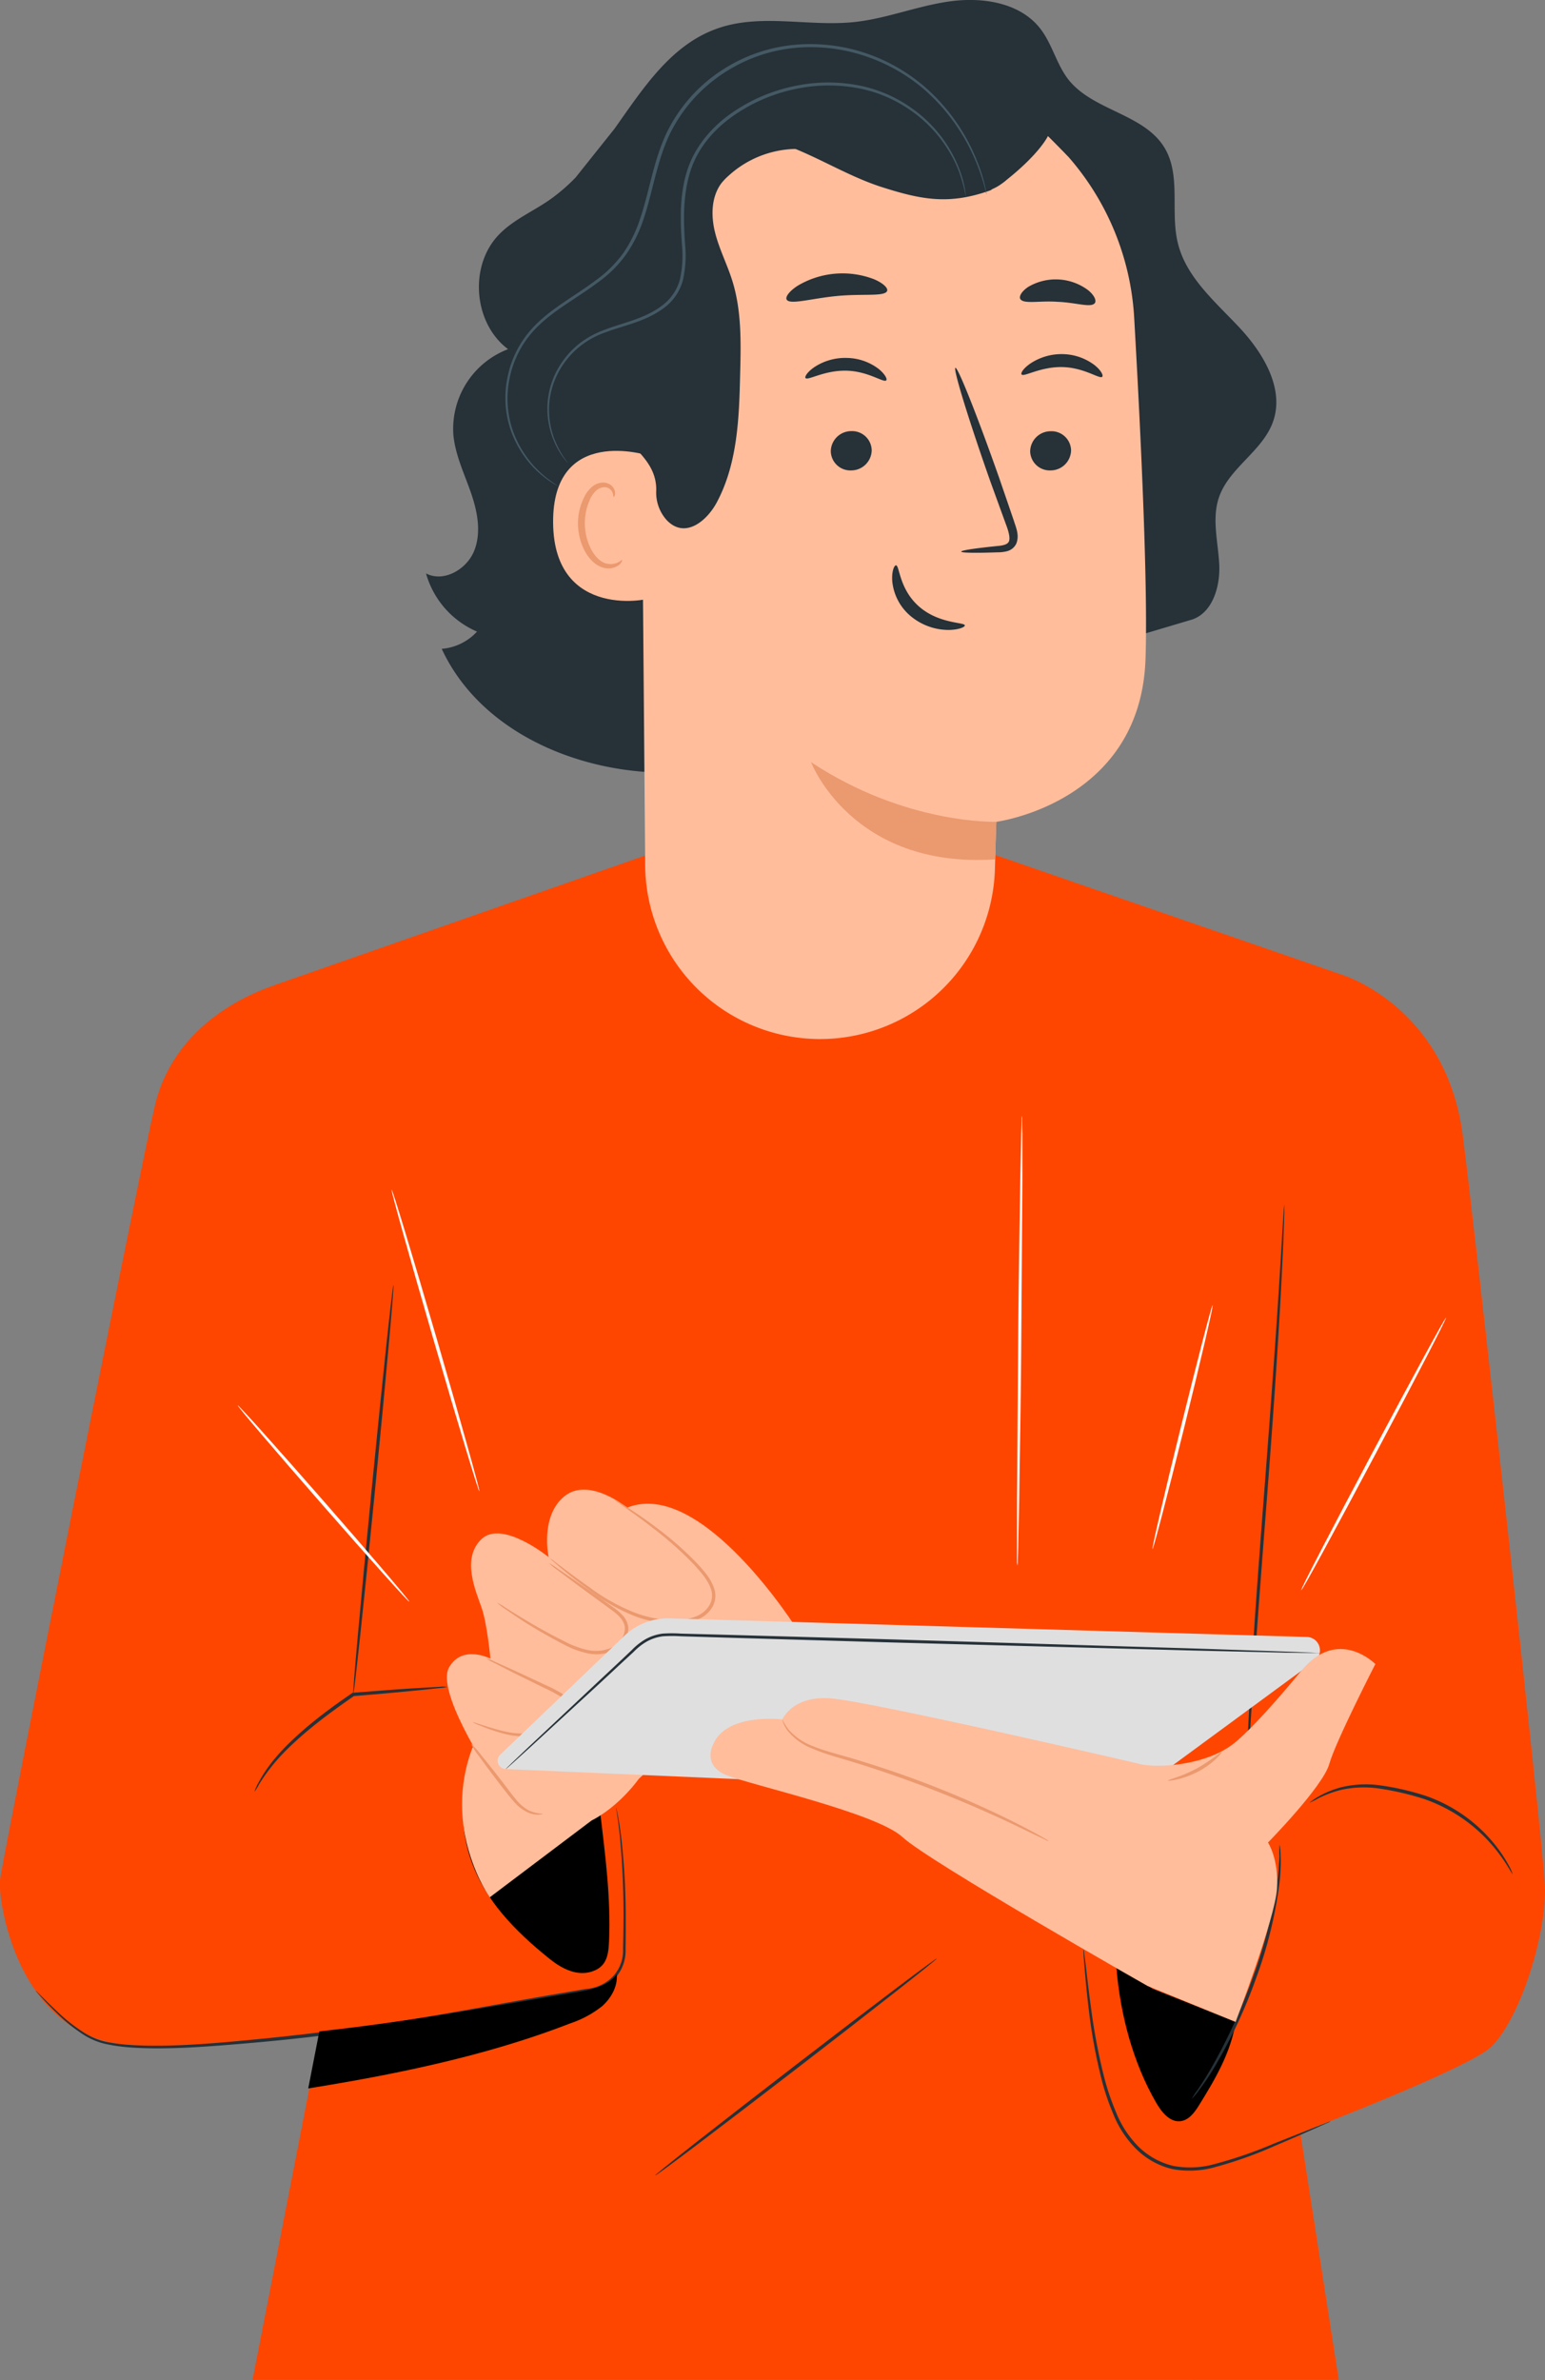 <svg xmlns="http://www.w3.org/2000/svg" viewBox="0 0 393.88 606.43"><rect x="0" y="0" width="393.88" height="606.43" fill="#808080" stroke="none"/><defs><style>.cls-1{fill:#ff725d;}.cls-1,.cls-2,.cls-3,.cls-4,.cls-5,.cls-6,.cls-7,.cls-8,.cls-9{fill-rule:evenodd;}.cls-2{fill:#ff4600;}.cls-4{fill:#263138;}.cls-5{fill:#ffbd9c;}.cls-6{fill:#eb996e;}.cls-7{fill:#dfdfdf;}.cls-8{fill:#fff;}.cls-9{fill:#445964;}</style></defs><g id="Layer_2" data-name="Layer 2"><g id="Layer_17" data-name="Layer 17"><path class="cls-1" d="M69.63,251.13l.05,0C69.66,251,69.64,251.06,69.63,251.13Z"/><path class="cls-2" d="M393.85,480.32c-.54-11.81-18.26-170.7-20.94-191.1-4.26-32.58-30.48-40.75-30.48-40.75l-89.08-30.74H165.21L69.68,251.11l-.05,1.62c0-.9,0-1.43,0-1.6-.95.53-24.47,7.21-30.1,30.38C36.46,294.17.57,473.74,0,479s4.22,37.45,29.54,41.67c9.49,1.59,30,.13,52-2.31l-17.15,88H341.3l-9.79-62.91c22-8.57,45.07-18.17,48.92-22.17,7.51-7.81,14-29.22,13.42-41ZM80.61,435.08Z"/><path class="cls-3" d="M153,461.65c-.66-5.63-1.58-11.33-4.08-16.42s-6.83-9.53-12.32-11-12.05.88-14.49,6c-10,28-.9,43.83,18.15,59,3,2.4,6.76,4.28,10.45,3.17s4.38-3.76,4.55-7.55C155.77,483.66,154.31,472.81,153,461.65Z"/><path class="cls-4" d="M114,429.81a9,9,0,0,1-1.81.29l-5,.53c-4.27.42-10.25,1-17.07,1.53l.2-.07c-1.56,1.08-3.17,2.2-4.79,3.39-6.68,4.82-12.29,9.77-15.72,13.92a46.58,46.58,0,0,0-3.72,5.16,14.12,14.12,0,0,1-1.23,2,10.74,10.74,0,0,1,.94-2.17A36.05,36.05,0,0,1,69.32,449c3.35-4.31,9-9.39,15.67-14.23,1.64-1.2,3.26-2.32,4.82-3.4l.1-.06H90c6.82-.53,12.81-1,17.1-1.23l5-.28A7.92,7.92,0,0,1,114,429.81Z"/><path class="cls-4" d="M157.06,460.58a2.22,2.22,0,0,1,.14.5c.08.38.18.86.32,1.47.23,1.3.57,3.22.87,5.72a186.09,186.09,0,0,1,1.14,21.22c0,2.25,0,4.6-.05,7.05a10.36,10.36,0,0,1-2.48,7.27,11.17,11.17,0,0,1-7.35,3.68L141.11,509c-11.67,2-24.47,4.52-38,6.7s-26.49,3.73-38.32,4.77-22.51,1.87-31.5,1.22a45.48,45.48,0,0,1-6.37-.89,17.77,17.77,0,0,1-5.34-2.18,41.43,41.43,0,0,1-7.15-5.73c-1.8-1.75-3.13-3.17-4-4.14l-1-1.12a2.82,2.82,0,0,1-.32-.4,2.19,2.19,0,0,1,.39.34l1.07,1.06c.93.93,2.3,2.31,4.13,4a42.66,42.66,0,0,0,7.17,5.56,17.57,17.57,0,0,0,5.21,2.06,44.38,44.38,0,0,0,6.29.81c8.93.58,19.6-.24,31.39-1.39S89.48,517,103,514.84s26.31-4.63,38-6.64l8.54-1.45a10.46,10.46,0,0,0,6.95-3.41,9.68,9.68,0,0,0,2.35-6.82c.06-2.44.1-4.79.11-7a206,206,0,0,0-.88-21.19c-.24-2.49-.52-4.41-.7-5.72-.1-.62-.18-1.1-.24-1.48A3.86,3.86,0,0,1,157.06,460.58Z"/><path class="cls-4" d="M100.31,327.4c.23,0-1.87,23.4-4.7,52.21s-5.32,52.15-5.56,52.13,1.87-23.4,4.7-52.22S100.07,327.37,100.31,327.4Z"/><path class="cls-4" d="M327.43,307.05a1.71,1.71,0,0,1,0,.4c0,.31,0,.69,0,1.16,0,1.1-.08,2.59-.14,4.48-.13,3.9-.4,9.53-.76,16.48-.74,13.9-2.06,33.1-3.7,54.27s-3.06,40.37-3.95,54.26c-.43,6.89-.78,12.49-1,16.45-.12,1.89-.23,3.38-.3,4.48,0,.46-.07.85-.1,1.16a1.34,1.34,0,0,1-.06.39s0-.13,0-.4,0-.69,0-1.16c0-1.1.08-2.59.14-4.48.13-3.89.39-9.52.76-16.48.73-13.9,2.06-33.09,3.7-54.28s3.05-40.36,3.94-54.25c.43-6.89.79-12.49,1-16.45.13-1.89.23-3.38.3-4.48,0-.46.08-.85.1-1.16S327.41,307.05,327.43,307.05Z"/><path class="cls-4" d="M385.62,477.52c-.16.1-1.56-3.08-5.11-7.26a40.13,40.13,0,0,0-17.45-11.88,71.45,71.45,0,0,0-11.47-2.67,27.1,27.1,0,0,0-9.52.31,27.46,27.46,0,0,0-6.06,2.23,16.92,16.92,0,0,1-2.15,1.07s.15-.16.49-.4.82-.59,1.5-1a24.3,24.3,0,0,1,6.08-2.53,26.62,26.62,0,0,1,9.75-.51,67.49,67.49,0,0,1,11.65,2.65A39,39,0,0,1,381,469.87a36,36,0,0,1,3.66,5.46A11.18,11.18,0,0,1,385.62,477.52Z"/><path class="cls-4" d="M339.22,540.49a4.93,4.93,0,0,1-1,.5l-2.83,1.27c-2.45,1.08-6,2.65-10.43,4.52a103.62,103.62,0,0,1-16,5.61,24,24,0,0,1-10.05.29,19.43,19.43,0,0,1-9.4-5.27,26.63,26.63,0,0,1-5.83-9.09,60.93,60.93,0,0,1-3.1-9.52,138.14,138.14,0,0,1-3-16.64c-.58-4.77-.91-8.64-1.13-11.32-.1-1.27-.18-2.29-.23-3.08a5,5,0,0,1,0-1.09,5.08,5.08,0,0,1,.2,1.07l.39,3.07c.32,2.66.74,6.52,1.4,11.28a152.21,152.21,0,0,0,3.12,16.52,62,62,0,0,0,3.11,9.38,26.12,26.12,0,0,0,5.64,8.8,18.83,18.83,0,0,0,9,5.07,23.28,23.28,0,0,0,9.71-.24,110.16,110.16,0,0,0,15.89-5.4L335.3,542l2.89-1.12A5.71,5.71,0,0,1,339.22,540.49Z"/><path class="cls-3" d="M157.24,503.05c-2.46,3.43-7.67,4.13-11.83,4.83-22,3.73-41.83,7.3-64,9.71l-2.83,14.54c22.49-3.61,45.63-8.35,66.86-16.6a26.54,26.54,0,0,0,8.09-4.38C155.81,509.11,157.5,506.13,157.24,503.05Z"/><path class="cls-3" d="M284.62,501.47c1,11.82,4.2,24.09,10.16,34.35,1.37,2.36,3.44,4.95,6.15,4.65,2.1-.23,3.56-2.14,4.67-3.93,4.25-6.86,8.12-13.4,9.44-21.36l-21-8.37Z"/><path class="cls-4" d="M238.85,499c.14.19-15.82,12.73-35.65,28s-36,27.5-36.18,27.31,15.81-12.72,35.65-28S238.7,498.82,238.85,499Z"/><path class="cls-4" d="M326.24,470a19.72,19.72,0,0,1,.23,2.74,29.77,29.77,0,0,1,0,3.22,41.76,41.76,0,0,1-.34,4.25,110.28,110.28,0,0,1-5.94,23.93,129.41,129.41,0,0,1-10.44,22.34,63.44,63.44,0,0,1-4.17,6.22,15.53,15.53,0,0,1-1.77,2.09,18.79,18.79,0,0,1,1.5-2.29c1-1.46,2.38-3.59,3.92-6.32a146.33,146.33,0,0,0,10.15-22.33,121.94,121.94,0,0,0,6.15-23.71c.21-1.56.41-3,.46-4.21s.21-2.32.18-3.19A16,16,0,0,1,326.24,470Z"/><path class="cls-5" d="M203.42,415.47s-24.4-39-43.55-31.32c0,0-9.74-8-16-2.88s-4,15.48-4,15.48-11.81-9.57-17.08-4.62-1.43,13.4,0,17.55,2.24,12.93,2.24,12.93-7.18-3.67-10.54,2.23,9.42,25.7,11.34,28.41,14.2,14.84,22.66,11.65,14.36-11.65,14.36-11.65Z"/><path class="cls-6" d="M139.9,398.25a15,15,0,0,1,2.21,1.38l5.84,4,8.6,6.06a13.22,13.22,0,0,1,2.34,2.07,5.27,5.27,0,0,1,1.3,3.12,6.39,6.39,0,0,1-3.72,5.66,10.74,10.74,0,0,1-6.78.7,22.75,22.75,0,0,1-5.9-2.21c-3.53-1.82-6.62-3.61-9.17-5.19s-4.55-3-5.91-3.92a13.75,13.75,0,0,1-2.05-1.61,16.82,16.82,0,0,1,2.24,1.33c1.41.89,3.46,2.17,6,3.68s5.68,3.24,9.2,5a23.2,23.2,0,0,0,5.7,2.09,10,10,0,0,0,6.25-.65,5.56,5.56,0,0,0,3.26-4.86c-.07-2-1.74-3.46-3.27-4.59l-8.48-6.19-5.68-4.24A16,16,0,0,1,139.9,398.25Z"/><path class="cls-6" d="M140.22,397.06a3.31,3.31,0,0,1,.73.48l2,1.51c1.72,1.3,4.21,3.21,7.37,5.42A49.89,49.89,0,0,0,162.1,411a29.22,29.22,0,0,0,7.7,1.71c2.7.17,5.67.12,8.22-1.11a6.69,6.69,0,0,0,2.94-2.77,4.94,4.94,0,0,0,.34-3.8c-.81-2.52-2.74-4.54-4.4-6.41a88.79,88.79,0,0,0-10.09-9c-3-2.37-5.59-4.19-7.36-5.43l-2-1.42a3.48,3.48,0,0,1-.69-.55,3.8,3.8,0,0,1,.78.4c.5.28,1.22.72,2.14,1.29,1.83,1.16,4.44,2.91,7.54,5.23a84.24,84.24,0,0,1,10.3,9,38.35,38.35,0,0,1,2.58,3,12.18,12.18,0,0,1,2,3.7,5.79,5.79,0,0,1-.38,4.44,7.58,7.58,0,0,1-3.32,3.14,17.38,17.38,0,0,1-8.67,1.18,30,30,0,0,1-7.9-1.81A48.47,48.47,0,0,1,150,405c-3.14-2.28-5.57-4.27-7.23-5.65l-1.89-1.63A4.64,4.64,0,0,1,140.22,397.06Z"/><path class="cls-5" d="M124,422.55l17.15,8.23c2,.94,4.21,2.35,4.13,4.51a4.5,4.5,0,0,1-1.25,2.65c-2.75,3.16-7.22,4.37-11.4,4.12s-8.17-1.76-12.08-3.25Z"/><path class="cls-6" d="M120.53,438.81c0-.17,2.84,1,7.51,2.21a21,21,0,0,0,8.3.46,13.88,13.88,0,0,0,4.59-1.59,9.13,9.13,0,0,0,3.63-3.53,2.61,2.61,0,0,0,0-2.28,5,5,0,0,0-1.64-1.78,36.84,36.84,0,0,0-4.38-2.32l-7.64-3.76-5.12-2.61a10.4,10.4,0,0,1-1.82-1.06,9.75,9.75,0,0,1,2,.76l5.23,2.36,7.72,3.6a36.21,36.21,0,0,1,4.52,2.34,5.58,5.58,0,0,1,1.92,2.1,3.46,3.46,0,0,1,0,3c-2,3.52-5.69,5-8.87,5.54a20.7,20.7,0,0,1-8.57-.66,45.81,45.81,0,0,1-5.45-1.89A9.2,9.2,0,0,1,120.53,438.81Z"/><path class="cls-5" d="M150.72,463.93l-25.86,19.5s-12.54-17.46-4.21-38.65h6.23l-1.42,7,11.78,2.46Z"/><path class="cls-5" d="M120.11,444.31q4.74,6.19,9.5,12.38a20,20,0,0,0,3.68,4,6.75,6.75,0,0,0,5.1,1.44Z"/><path class="cls-6" d="M138.39,462.12c.08.08-1.56.7-3.89-.35a10.63,10.63,0,0,1-3.42-2.64c-1.09-1.2-2.12-2.6-3.24-4-2.23-2.91-4.21-5.56-5.61-7.51a16.62,16.62,0,0,1-2.12-3.27,17.88,17.88,0,0,1,2.6,2.9c1.52,1.85,3.58,4.45,5.81,7.35,1.12,1.45,2.14,2.87,3.15,4.05a10.87,10.87,0,0,0,3.09,2.61A8.76,8.76,0,0,0,138.39,462.12Z"/><path class="cls-7" d="M127.54,447.08l31.65-30.28a16.06,16.06,0,0,1,11.57-4.44L333.2,417.1a3.41,3.41,0,0,1,1.92,6.15L289.5,456.76a4.33,4.33,0,0,1-2.75.84l-157.83-6.85A2.13,2.13,0,0,1,127.54,447.08Z"/><path class="cls-4" d="M336.45,421.19a3.82,3.82,0,0,1-.58,0H334.2l-6.43-.1-23.63-.54-78-2.09-42.92-1.25-9.64-.29a36.55,36.55,0,0,0-4.56,0,11.41,11.41,0,0,0-4.11,1.33,15.13,15.13,0,0,0-3.32,2.6l-3.07,2.83L152.8,429l-17.42,16-4.76,4.31-1.26,1.11a3.37,3.37,0,0,1-.44.36s.12-.16.38-.42l1.2-1.17c1.1-1.05,2.66-2.54,4.66-4.43l17.23-16.18,5.72-5.35,3-2.84a16.13,16.13,0,0,1,3.45-2.72,12.11,12.11,0,0,1,4.36-1.43,34.66,34.66,0,0,1,4.67,0l9.64.25,42.92,1.19,78,2.34,23.62.8,6.43.27,1.67.08A2.41,2.41,0,0,1,336.45,421.19Z"/><path class="cls-8" d="M368.65,335.75c.2.12-7.89,15.75-18.08,34.91S332,405.28,331.74,405.17s7.88-15.74,18.08-34.91S368.44,335.64,368.65,335.75Z"/><path class="cls-8" d="M309.15,332.53c.23.06-3,14-7.25,31.19s-7.86,31-8.09,31,3-14,7.26-31.19S308.92,332.47,309.15,332.53Z"/><path class="cls-8" d="M60.6,358.08c.18-.16,10.12,10.92,22.2,24.73s21.74,25.15,21.56,25.31-10.12-10.92-22.2-24.74S60.42,358.23,60.6,358.08Z"/><path class="cls-8" d="M99.83,303.1c.23-.06,5.43,17.1,11.6,38.33s11,38.49,10.78,38.56-5.42-17.09-11.6-38.32S99.61,303.17,99.83,303.1Z"/><path class="cls-8" d="M260.52,284.3a6.16,6.16,0,0,1,.07,1.16c0,.85,0,2,.05,3.34,0,3,0,7.17,0,12.28-.07,10.45-.17,24.73-.28,40.5s-.39,30.06-.53,40.51c-.11,5.11-.2,9.28-.26,12.28-.05,1.38-.08,2.49-.11,3.34a6.24,6.24,0,0,1-.1,1.16,5.53,5.53,0,0,1-.08-1.16c0-.85,0-2,0-3.34,0-3,0-7.17,0-12.28.08-10.45.18-24.73.29-40.51s.39-30.05.53-40.51c.11-5.11.2-9.27.26-12.27.05-1.38.08-2.49.11-3.34A6.24,6.24,0,0,1,260.52,284.3Z"/><path class="cls-4" d="M316,83.49c-6.14-6.57-13.57-12.77-15.71-21.5-2-8,.86-17.22-3.39-24.31-5.23-8.72-18.27-9.44-24.55-17.44-3-3.87-4.1-9-7.11-12.9-5.13-6.65-14.66-8.14-23-7S226,4.77,217.69,5.63c-11.45,1.18-23.42-2.18-34.33,1.47-12.05,4-19.13,15-26.7,25.71l-9.92,12.42A46.17,46.17,0,0,1,140,51c-4.24,2.94-9.14,5-12.76,8.74-7.73,7.91-6.58,22.61,2.29,29.23a21.72,21.72,0,0,0-13.95,21.78c.46,5.08,2.73,9.8,4.42,14.62s2.78,10.21.9,14.95-7.76,8.16-12.29,5.79a22.87,22.87,0,0,0,13,14.82,13.68,13.68,0,0,1-9,4.39c10,21.55,35.73,32.2,59.5,31.53s46.2-10.44,67.95-20L303.42,158c5.58-1.47,7.69-8.38,7.41-14.14s-1.94-11.71-.06-17.16c2.57-7.48,11-11.68,13.72-19.11C327.57,99.18,322.14,90.06,316,83.49Z"/><path class="cls-4" d="M166.62,147c-5.13-14.3-10.19-28.71-12.78-43.68s-2.6-30.65,2.27-45c.74-2.18,7.14-16.85,9.44-16.7,1.64.12-2.17,13.74-1.3,15.14C172.56,70,175.19,86.28,174.39,102S170.76,131.82,166.62,147Z"/><path class="cls-5" d="M222.78,16.76l-3.53-.08C181.18,18,161,51.07,163.4,89.09l1.08,131.12a44.59,44.59,0,0,0,89.17.89c.19-6.89.35-11.71.38-11.71s36.69-4.82,38-41.35c.63-17.65-1-54.09-2.88-87.06A68.11,68.11,0,0,0,222.78,16.76Z"/><path class="cls-6" d="M254,209.39s-23.07.8-47.24-15.2c0,0,10.38,27.19,46.92,24.77Z"/><path class="cls-4" d="M273.06,114.71a5.23,5.23,0,0,1-5.16,5.15,5,5,0,0,1-5.27-4.83,5.22,5.22,0,0,1,5.16-5.15A5,5,0,0,1,273.06,114.71Z"/><path class="cls-4" d="M281,96c-.66.67-4.55-2.35-10.16-2.47s-9.8,2.59-10.39,1.89c-.3-.32.39-1.53,2.22-2.79A14.36,14.36,0,0,1,271,90.23a13.84,13.84,0,0,1,8.07,2.82C280.76,94.42,281.32,95.66,281,96Z"/><path class="cls-4" d="M222.23,114.72a5.23,5.23,0,0,1-5.16,5.14A5,5,0,0,1,211.8,115a5.22,5.22,0,0,1,5.16-5.15A5,5,0,0,1,222.23,114.72Z"/><path class="cls-4" d="M225.93,96.92c-.67.67-4.56-2.35-10.17-2.47S206,97,205.37,96.34c-.29-.31.39-1.52,2.23-2.79a14.27,14.27,0,0,1,8.33-2.35A13.72,13.72,0,0,1,224,94C225.69,95.38,226.25,96.63,225.93,96.92Z"/><path class="cls-4" d="M245.05,140.55c0-.32,3.48-.84,9.16-1.42,1.43-.12,2.8-.37,3.06-1.34s-.2-2.59-.85-4.28q-1.91-5.25-4-11c-5.52-15.68-9.48-28.57-8.85-28.79s5.62,12.33,11.14,28q2,5.81,3.8,11.08c.51,1.65,1.4,3.52.61,5.65a3.58,3.58,0,0,1-2.41,2,9.37,9.37,0,0,1-2.44.28C248.59,140.93,245.06,140.87,245.05,140.55Z"/><path class="cls-4" d="M228.43,144.05c.91,0,.78,6.06,5.89,10.51s11.62,3.94,11.65,4.79c.07.38-1.48,1.15-4.22,1.16a15.19,15.19,0,0,1-9.73-3.65,13.2,13.2,0,0,1-4.55-8.81C227.29,145.49,228,144,228.43,144.05Z"/><path class="cls-4" d="M226.16,74.13c-.59,1.51-6.18.65-12.79,1.29s-12,2.31-12.82.92c-.37-.67.59-2.08,2.77-3.51a22.35,22.35,0,0,1,19.51-1.68C225.23,72.18,226.42,73.41,226.16,74.13Z"/><path class="cls-4" d="M279.11,77.24c-1,1.25-4.85-.17-9.5-.34-4.65-.33-8.61.65-9.49-.7-.38-.66.27-1.92,2-3.09a13.79,13.79,0,0,1,15.3.84C279.06,75.3,279.56,76.63,279.11,77.24Z"/><path class="cls-5" d="M165.74,116.22c-.62-.28-24.94-8-24.73,17s25.26,19.64,25.3,18.92S165.74,116.22,165.74,116.22Z"/><path class="cls-6" d="M158.59,142.71c-.11-.08-.43.31-1.16.65a4.37,4.37,0,0,1-3.26.1c-2.65-1-4.91-5.13-5.06-9.63a14.3,14.3,0,0,1,1.16-6.25c.75-1.83,1.93-3.12,3.25-3.37a2.21,2.21,0,0,1,2.58,1.17c.34.7.19,1.2.32,1.24s.54-.42.33-1.45a2.81,2.81,0,0,0-1-1.56,3.33,3.33,0,0,0-2.41-.62c-1.93.15-3.65,1.94-4.52,3.92a14.74,14.74,0,0,0-1.46,7c.21,5,2.82,9.73,6.45,10.74a4.65,4.65,0,0,0,4-.69C158.55,143.31,158.68,142.76,158.59,142.71Z"/><path class="cls-4" d="M272.28,39.84c4-2.3-8.35-15.2-18.37-19.54C238.77,13.74,215.75,9.93,202,14.09c-16.6,5-30.32,13.55-38.44,28.87s-11,33.07-10.18,50.4c.24,5.28.88,10.78,3.78,15.21C160.7,114,167.46,117.4,167.3,125a10.45,10.45,0,0,0,2.73,7.59c4.65,4.79,10.17.12,12.66-4.5,5.33-9.89,5.75-21.59,6-32.82.21-8,.39-16.12-2-23.74-1.3-4.15-3.33-8.05-4.39-12.27s-1-9,1.56-12.51a15.12,15.12,0,0,1,2-2.08,26.08,26.08,0,0,1,25.79-5.37c14.16,4.74,38.33,11.78,44.52,6.89,8.92-7,11-11.54,11-11.54Z"/><path class="cls-4" d="M203.21,10.68c13.66-4.83,29.3-4.86,42.27,1.6,6.89,3.42,13.15,9,15.35,16.34S260,45.15,253,48.17l-.48.32c-10.6,3.77-17.56,2.46-28.26-1-9-3-17.05-8.34-26.07-11.24a50.87,50.87,0,0,0-29.75-.36C177.78,24.81,189.55,15.5,203.21,10.68Z"/><path class="cls-9" d="M144.89,118.09a10.65,10.65,0,0,1-1.24-1.45,20.18,20.18,0,0,1-2.65-4.81,21.08,21.08,0,0,1-1.44-8.56,20.82,20.82,0,0,1,3.63-10.87,21.54,21.54,0,0,1,4.6-4.93A23.72,23.72,0,0,1,154.21,84c4.66-1.81,10.08-2.75,14.52-6.1a12.19,12.19,0,0,0,4.62-6.78,28,28,0,0,0,.49-8.81c-.42-6.06-.66-12.6,1.36-18.9S181.78,32,186.84,28.58a43.44,43.44,0,0,1,16.32-6.78,41.31,41.31,0,0,1,16,0A34.74,34.74,0,0,1,232,27.26a33.85,33.85,0,0,1,12.48,15.57A27.73,27.73,0,0,1,246,48.11c.08.58.15,1,.2,1.42a2.46,2.46,0,0,1,0,.48,39.1,39.1,0,0,0-2-7,34,34,0,0,0-12.51-15.2A34.32,34.32,0,0,0,219,22.52a40.67,40.67,0,0,0-15.7.06,42.89,42.89,0,0,0-16,6.69c-5,3.4-9.38,8.27-11.3,14.4s-1.76,12.53-1.34,18.59a28.76,28.76,0,0,1-.54,9.08,12.92,12.92,0,0,1-4.93,7.18c-4.67,3.48-10.16,4.38-14.75,6.14a21.41,21.41,0,0,0-10.77,8.08A20.55,20.55,0,0,0,140,103.3a21.24,21.24,0,0,0,1.28,8.41A24.64,24.64,0,0,0,144.89,118.09Z"/><path class="cls-9" d="M142.19,123.79a13,13,0,0,1-1.92-1.11,25.15,25.15,0,0,1-4.82-4.17,26.75,26.75,0,0,1-5.16-8.65,25.39,25.39,0,0,1-1-13.26,26,26,0,0,1,7.59-14.17c4.21-4.14,9.78-7.1,15-11a30.91,30.91,0,0,0,7-6.92,34.06,34.06,0,0,0,4.46-9.26c2.23-6.69,3.24-14.09,6.42-21A39.7,39.7,0,0,1,184.2,17.78a40.65,40.65,0,0,1,19.41-6.45A44.33,44.33,0,0,1,222,14a45.25,45.25,0,0,1,13.9,8.25,49,49,0,0,1,13.31,19.08,37.65,37.65,0,0,1,2.34,8.25,3.65,3.65,0,0,1-.17-.54q-.17-.6-.42-1.59a56.54,56.54,0,0,0-2.06-6,49.51,49.51,0,0,0-13.39-18.74,44.91,44.91,0,0,0-13.76-8,43.81,43.81,0,0,0-18.05-2.59,40,40,0,0,0-19,6.38,39.12,39.12,0,0,0-14.16,16.12c-3.11,6.8-4.13,14.18-6.4,21A34.69,34.69,0,0,1,159.5,65a31.36,31.36,0,0,1-7.21,7.07C147,76,141.48,78.91,137.35,82.94a25.43,25.43,0,0,0-7.49,13.77,25,25,0,0,0,.88,13,26.82,26.82,0,0,0,5,8.59,27.23,27.23,0,0,0,4.67,4.25C141.54,123.38,142.22,123.75,142.19,123.79Z"/><path class="cls-5" d="M290,449.31s-67.9-15.8-78.27-16.57c-9.74-.73-12.28,5.37-12.28,5.37s-14.55-1.83-17.77,6.67c0,0-2.56,5,3.41,7.48s38.35,9.64,45,15.84S292.53,506,292.53,506L315,515.18s10.1-26.41,10.56-34-2.3-11.71-2.3-11.71,14-14.24,15.62-20S350.63,424,350.63,424s-9.48-9.67-18.87,1.71-14.64,16.48-17.18,18.5C307.27,450,294.3,450.68,290,449.31Z"/><path class="cls-6" d="M267.37,469.12a2.51,2.51,0,0,1-.72-.28l-2-.95-7.31-3.51c-6.21-2.9-14.86-6.71-24.67-10.3-4.9-1.81-9.62-3.39-13.94-4.74s-8.28-2.34-11.47-3.74a15.14,15.14,0,0,1-6.58-4.78,8.52,8.52,0,0,1-1.06-2,2.76,2.76,0,0,1-.21-.74,21,21,0,0,0,1.54,2.51,15.41,15.41,0,0,0,6.55,4.42c3.13,1.3,7.13,2.19,11.47,3.54s9.08,2.89,14,4.69a253.48,253.48,0,0,1,24.63,10.56c3.07,1.54,5.52,2.83,7.2,3.76l1.92,1.1A3.29,3.29,0,0,1,267.37,469.12Z"/><path class="cls-6" d="M311.49,446.39c.17.12-2.16,3-6.12,5.05s-7.61,2.44-7.62,2.23,3.43-.95,7.22-3S311.31,446.2,311.49,446.39Z"/></g></g></svg>